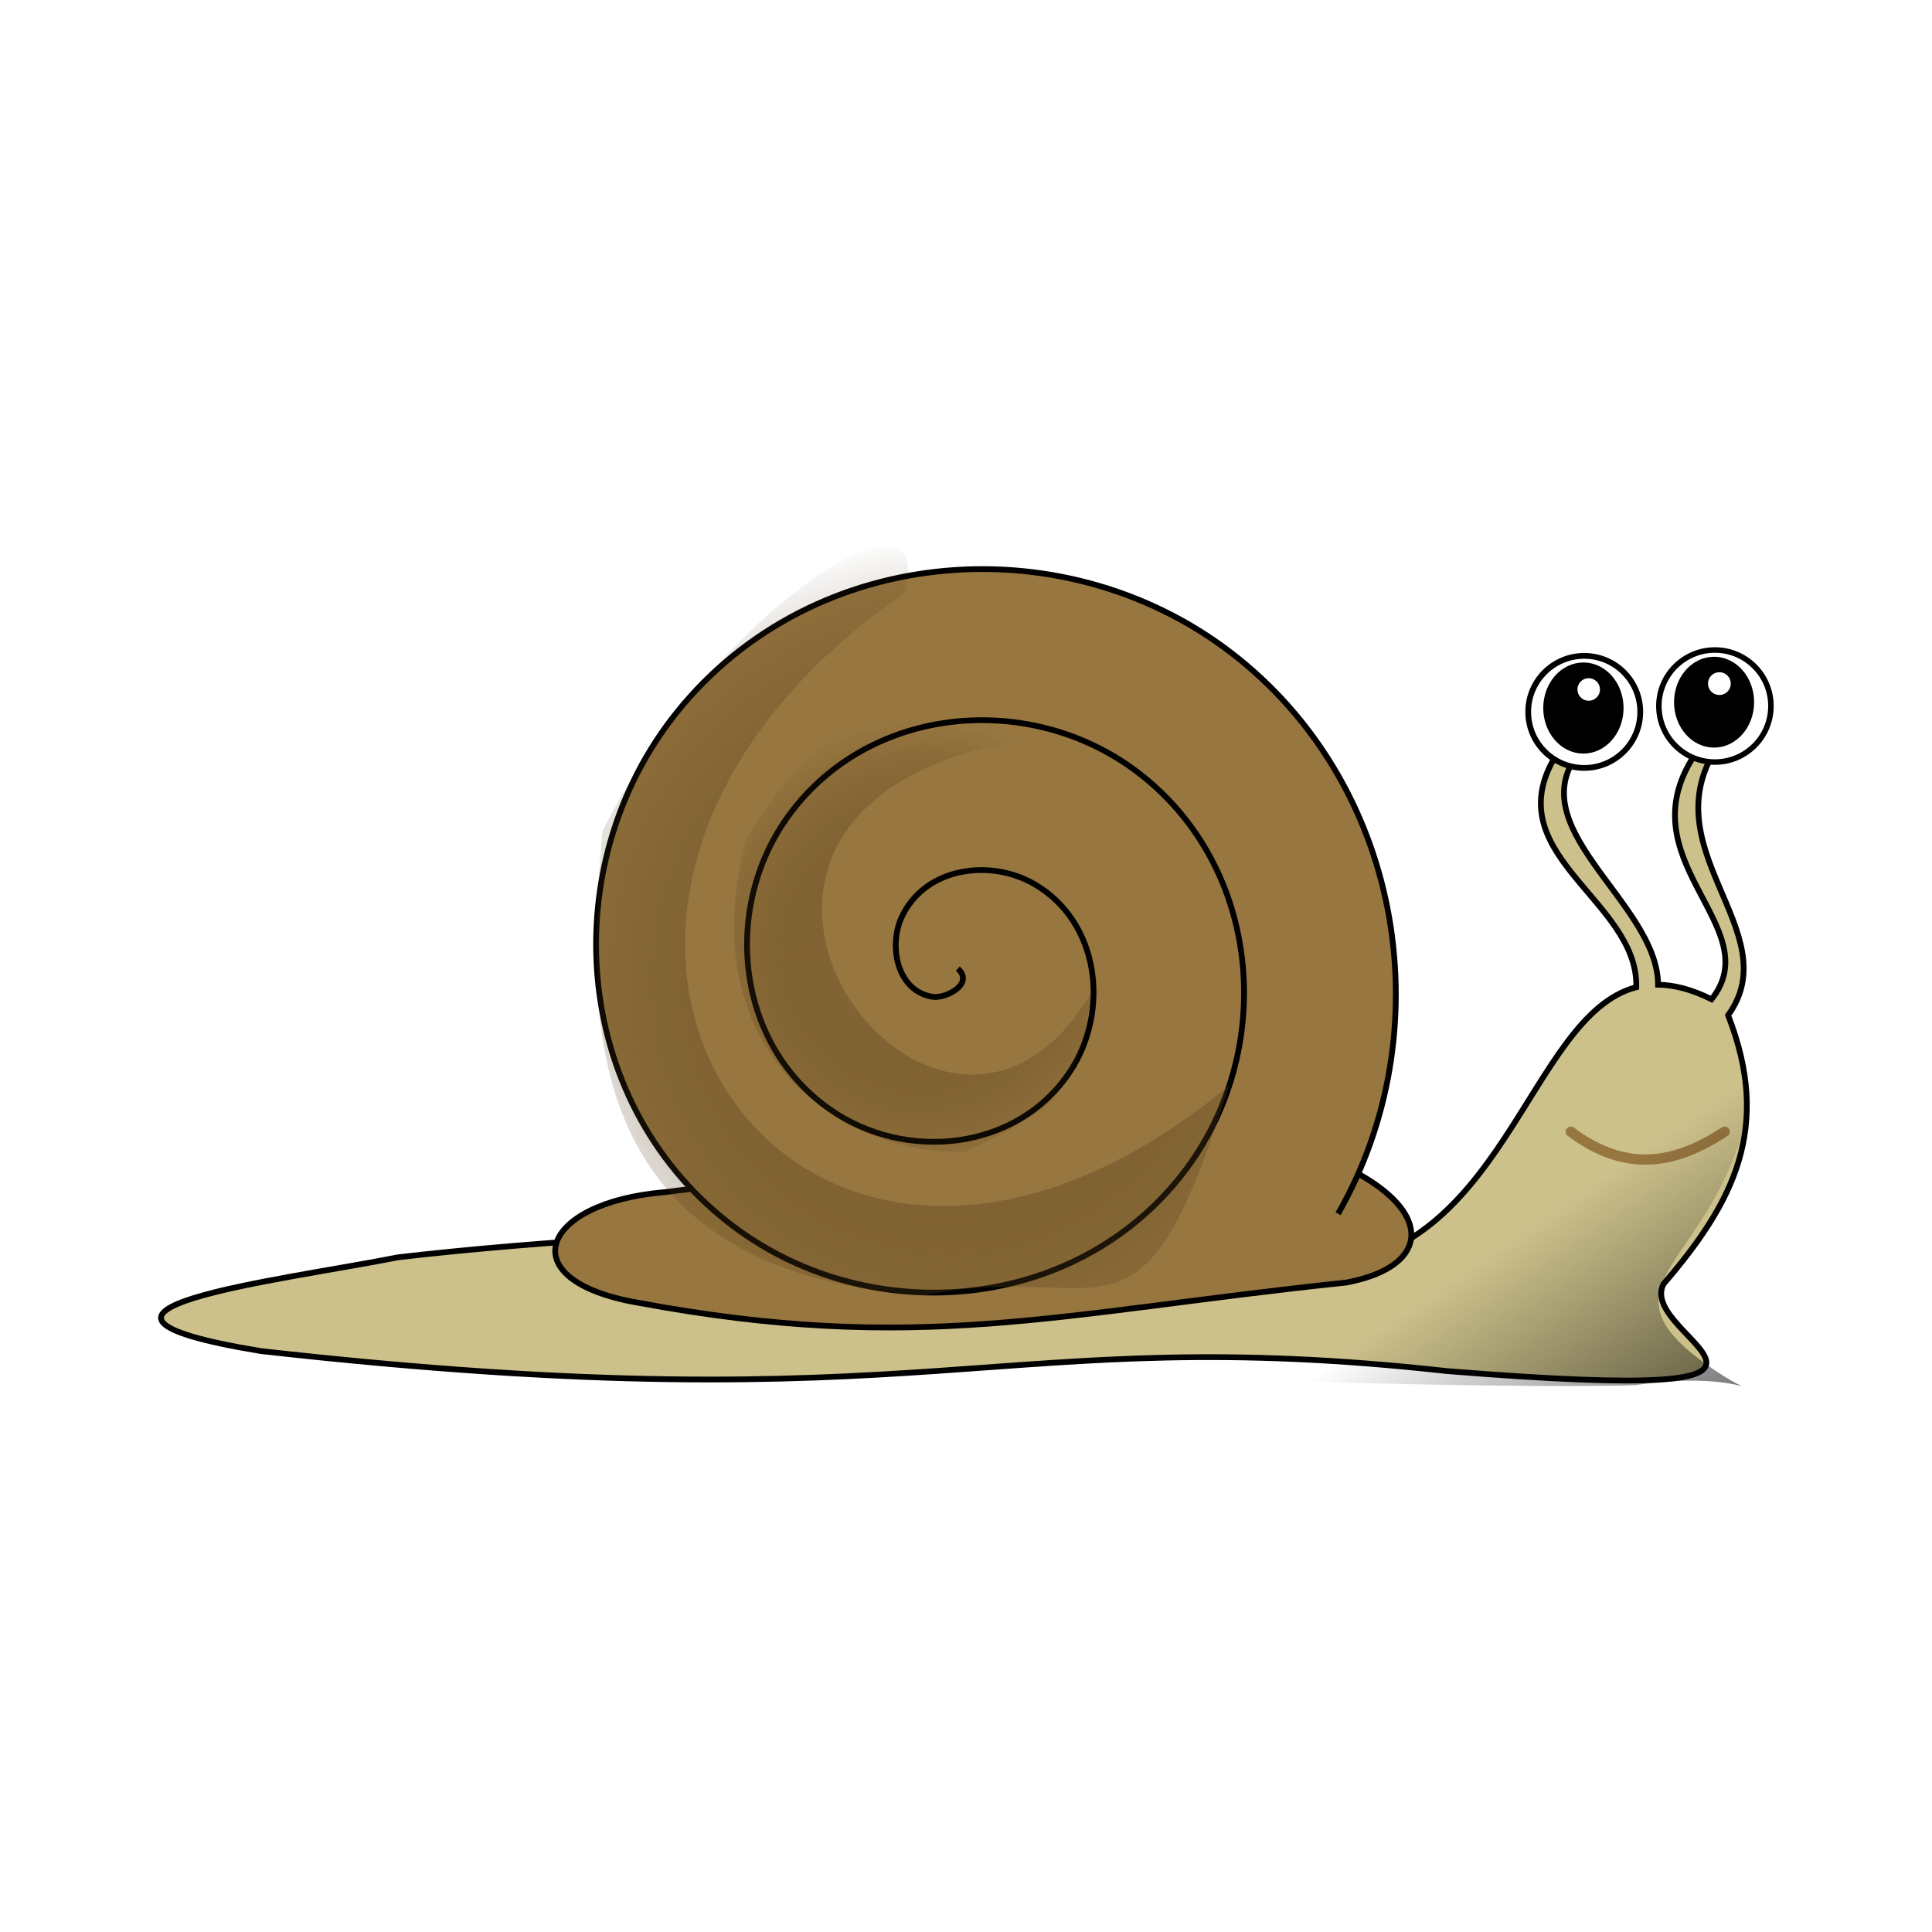 <svg:svg xmlns:dc="http://purl.org/dc/elements/1.1/" xmlns:ns1="http://sodipodi.sourceforge.net/DTD/sodipodi-0.dtd" xmlns:ns2="http://www.inkscape.org/namespaces/inkscape" xmlns:ns4="http://creativecommons.org/ns#" xmlns:rdf="http://www.w3.org/1999/02/22-rdf-syntax-ns#" xmlns:svg="http://www.w3.org/2000/svg" height="199.514" id="svg3123" version="1.1" viewBox="-16.331 -51.665 199.514 199.514" width="199.514" ns1:docname="escargot-decroissance.svg" ns2:export-filename="/Users/mdespont/Desktop/bug/Cre&#769;ations/decroissance/escargot-entete.png" ns2:export-xdpi="90" ns2:export-ydpi="90" ns2:version="0.47 r22583">
  <svg:defs id="defs3127">
    <svg:filter color-interpolation-filters="sRGB" id="filter4444" ns2:collect="always">
      <svg:feGaussianBlur id="feGaussianBlur4446" stdDeviation="3.29" ns2:collect="always" />
    </svg:filter>
    <svg:filter color-interpolation-filters="sRGB" height="1.25" id="filter4502" width="1.094" x="-.047" y="-.125" ns2:collect="always">
      <svg:feGaussianBlur id="feGaussianBlur4504" stdDeviation="2.597" ns2:collect="always" />
    </svg:filter>
    <svg:radialGradient cx="452.8" cy="155.94" gradientTransform="matrix(2.63 6.1449e-7 -.005 2.693 -1052.6 -365.61)" gradientUnits="userSpaceOnUse" id="radialGradient4530" r="28.823" ns2:collect="always">
      <svg:stop id="stop3688" offset="0" style="stop-color:#977640" />
      <svg:stop id="stop3690" offset="1" style="stop-color:#3d280a;stop-opacity:0" />
    </svg:radialGradient>
    <svg:radialGradient cx="455.78" cy="161.11" gradientTransform="matrix(-3.255 .013 -9.7842e-7 -3.305 2021 617.52)" gradientUnits="userSpaceOnUse" id="radialGradient4532" r="28.823" ns2:collect="always">
      <svg:stop id="stop4454" offset="0" style="stop-color:#977640" />
      <svg:stop id="stop4456" offset="1" style="stop-color:#3d280a;stop-opacity:0" />
    </svg:radialGradient>
    <svg:linearGradient gradientTransform="matrix(-.251 -.346 .296 -.215 362.44 304.84)" gradientUnits="userSpaceOnUse" id="linearGradient4534" x1="368.67" x2="562.57" y1="92.356" y2="97.558" ns2:collect="always">
      <svg:stop id="stop4508" offset="0" style="stop-color:#000000" />
      <svg:stop id="stop4510" offset="1" style="stop-color:#000000;stop-opacity:0" />
    </svg:linearGradient>
  </svg:defs>
  <ns1:namedview bordercolor="#666666" borderopacity="1" gridtolerance="10" guidetolerance="10" id="namedview3125" objecttolerance="10" pagecolor="#ffffff" showgrid="false" ns2:current-layer="svg3123" ns2:cx="136.67427" ns2:cy="63.963221" ns2:pageopacity="0" ns2:pageshadow="2" ns2:window-height="796" ns2:window-maximized="0" ns2:window-width="921" ns2:window-x="496" ns2:window-y="6" ns2:zoom="2.4361635" />
  <svg:g id="g4512" transform="matrix(.595 0 0 .595 3.6968e-8 17.232)">
    <svg:path d="m271.05 13.171-3.875 1.344c-13.343 18.837 12.539 30.4 2.438 43.125-3.46-1.72-6.533-2.494-9.281-2.531-0.075-14.475-25.184-27.602-13-41.188l-4.094 0.406c-12.164 17.971 13.691 25.761 13.312 41.219-18.977 4.939-22.887 48.667-57.188 48.625-31.044-9.2-107.59-7.546-157.69-1.75-20.559 4.078-66.034 9.332-23.812 16.281 117.41 13.167 127.55-5.183 205.84 3.469 74.69 5.999 32.765-5.668 37.562-15.094 12.214-14.186 18.86-27.164 11.219-46.656 10.576-14.644-14.161-29.027-1.438-47.25z" id="path4387" style="stroke:#000000;stroke-width:1px;fill:#ccc18b" ns1:nodetypes="cccccccccccccc" />
    <svg:path d="m83.166 110.29c-22.239-3.92-16.728-17.365 4.644-19.161l92.88-11.61c39.339 6.276 45.957 23.438 25.542 27.284-50.485 5.3-74.112 12.581-123.07 3.483z" id="path3141" style="stroke:#000000;stroke-width:1px;fill:#977640" ns1:nodetypes="ccccc" />
    <svg:path d="m130.03 130.03c3.085 2.503-1.852 5.394-4.16 5.128-6.255-0.721-8.054-8.45-6.095-13.448 3.504-8.942 14.793-11.123 22.737-7.063 11.657 5.958 14.271 21.219 8.03 32.025-8.318 14.402-27.674 17.453-41.313 8.998-17.161-10.64-20.65-34.14-9.963-50.6 12.943-19.932 40.613-23.859 59.893-10.931 22.71 15.241 27.07 47.101 11.9 69.181-17.53 25.49-53.59 30.29-78.469 12.86-28.274-19.8-33.518-60.06-13.835-87.749 22.084-31.06 66.554-36.743 97.044-14.803 29.803 21.448 38.785 62.642 22.536 95.192" id="path3135" style="stroke:#000000;stroke-width:1px;fill:#977640" transform="matrix(.998 .056 -.056 .998 16.305 -84.731)" ns1:argument="-18.16795" ns1:cx="130.03391" ns1:cy="130.03391" ns1:expansion="1" ns1:radius="78.544685" ns1:revolution="2.9737177" ns1:t0="0" ns1:type="spiral" />
    <svg:g id="g4389" transform="translate(-359.76 -66.757)">
      <svg:g id="g3587" style="stroke:#000000;stroke-width:.999" transform="matrix(.956 0 0 .956 650.55 49.498)">
        <svg:path d="m177.14 592.36c0 31.559-25.584 57.143-57.143 57.143s-57.143-25.584-57.143-57.143 25.584-57.143 57.143-57.143 57.143 25.584 57.143 57.143z" id="path3589" style="stroke:#000000;stroke-width:5.624;fill:#ffffff" transform="matrix(.178 0 0 .178 -42.905 -80.331)" ns1:cx="120" ns1:cy="592.36218" ns1:rx="57.142857" ns1:ry="57.142857" ns1:type="arc" />
        <svg:path d="m177.14 592.36c0 31.559-25.584 57.143-57.143 57.143s-57.143-25.584-57.143-57.143 25.584-57.143 57.143-57.143 57.143 25.584 57.143 57.143z" id="path3591" style="stroke:#000000;stroke-width:7.875;fill:#000000" transform="matrix(.119 0 0 .135 -35.976 -55.558)" ns1:cx="120" ns1:cy="592.36218" ns1:rx="57.142857" ns1:ry="57.142857" ns1:type="arc" />
        <svg:path d="m177.14 592.36c0 31.559-25.584 57.143-57.143 57.143s-57.143-25.584-57.143-57.143 25.584-57.143 57.143-57.143 57.143 25.584 57.143 57.143z" id="path3593" style="stroke:#000000;stroke-width:22.446;fill:#ffffff" transform="matrix(.045 0 0 .045 -26.134 -5.617)" ns1:cx="120" ns1:cy="592.36218" ns1:rx="57.142857" ns1:ry="57.142857" ns1:type="arc" />
      </svg:g>
      <svg:g id="g3595" style="stroke:#000000;stroke-width:1.046" transform="matrix(.956 0 0 .956 627.87 50.514)">
        <svg:path d="m177.14 592.36c0 31.559-25.584 57.143-57.143 57.143s-57.143-25.584-57.143-57.143 25.584-57.143 57.143-57.143 57.143 25.584 57.143 57.143z" id="path3597" style="stroke:#000000;stroke-width:5.883;fill:#ffffff" transform="matrix(.178 0 0 .178 -42.905 -80.331)" ns1:cx="120" ns1:cy="592.36218" ns1:rx="57.142857" ns1:ry="57.142857" ns1:type="arc" />
        <svg:path d="m177.14 592.36c0 31.559-25.584 57.143-57.143 57.143s-57.143-25.584-57.143-57.143 25.584-57.143 57.143-57.143 57.143 25.584 57.143 57.143z" id="path3599" style="stroke:#000000;stroke-width:8.237;fill:#000000" transform="matrix(.119 0 0 .135 -35.976 -55.558)" ns1:cx="120" ns1:cy="592.36218" ns1:rx="57.142857" ns1:ry="57.142857" ns1:type="arc" />
        <svg:path d="m177.14 592.36c0 31.559-25.584 57.143-57.143 57.143s-57.143-25.584-57.143-57.143 25.584-57.143 57.143-57.143 57.143 25.584 57.143 57.143z" id="path3601" style="stroke:#000000;stroke-width:23.479;fill:#ffffff" transform="matrix(.045 0 0 .045 -26.134 -5.617)" ns1:cx="120" ns1:cy="592.36218" ns1:rx="57.142857" ns1:ry="57.142857" ns1:type="arc" />
      </svg:g>
    </svg:g>
    <svg:path d="m245.18 80.632c10.078 7.528 18.622 5.242 26.704 0" id="path4385" style="stroke-linejoin:round;stroke:#977640;stroke-linecap:round;stroke-width:1.788px;fill:none" ns1:nodetypes="cc" ns2:export-xdpi="1256.7957" ns2:export-ydpi="1256.7957" />
    <svg:path d="m77.1 28.511c-2.591 30.857-5.446 76.058 55.562 80.557 32.286-6.554 37.645 13.256 53.192-36.43-75.562 62.498-137.04-29.881-56.351-85.464 6.179-22.184-33.405 3.454-52.402 41.337z" id="path4408" style="filter:url(#filter4444);fill:url(#radialGradient4530)" ns1:nodetypes="ccccc" />
    <svg:path d="m466.45 44.685c-21.709 82.519 33.201 129.66 89.09 128.63 32.286-15.585 47.025-22.529 51.279-65.647-66.4 115.08-212.51-99.882 7.05-107.51-24.57-23.305-96.14-45.278-147.42 44.525z" id="path4448" style="filter:url(#filter4444);fill:url(#radialGradient4532)" transform="matrix(.427 0 0 .421 -97.169 11.158)" ns1:nodetypes="ccccc" />
    <svg:path d="m256.35 124.62c19.086-2.858 22.775 3.507 13.696-2.674-22.659-15.424 1.067-17.672 6.306-47.113 3.087-6.39-19.123-29.979-48.054 12.123-21.741 27.985-99.222 21.825-99.374 29.976-0.123 6.598 109.78 8.402 127.43 7.687z" id="path4468" style="filter:url(#filter4502);fill:url(#linearGradient4534)" ns1:nodetypes="csccsc" />
  </svg:g>
</svg:svg>